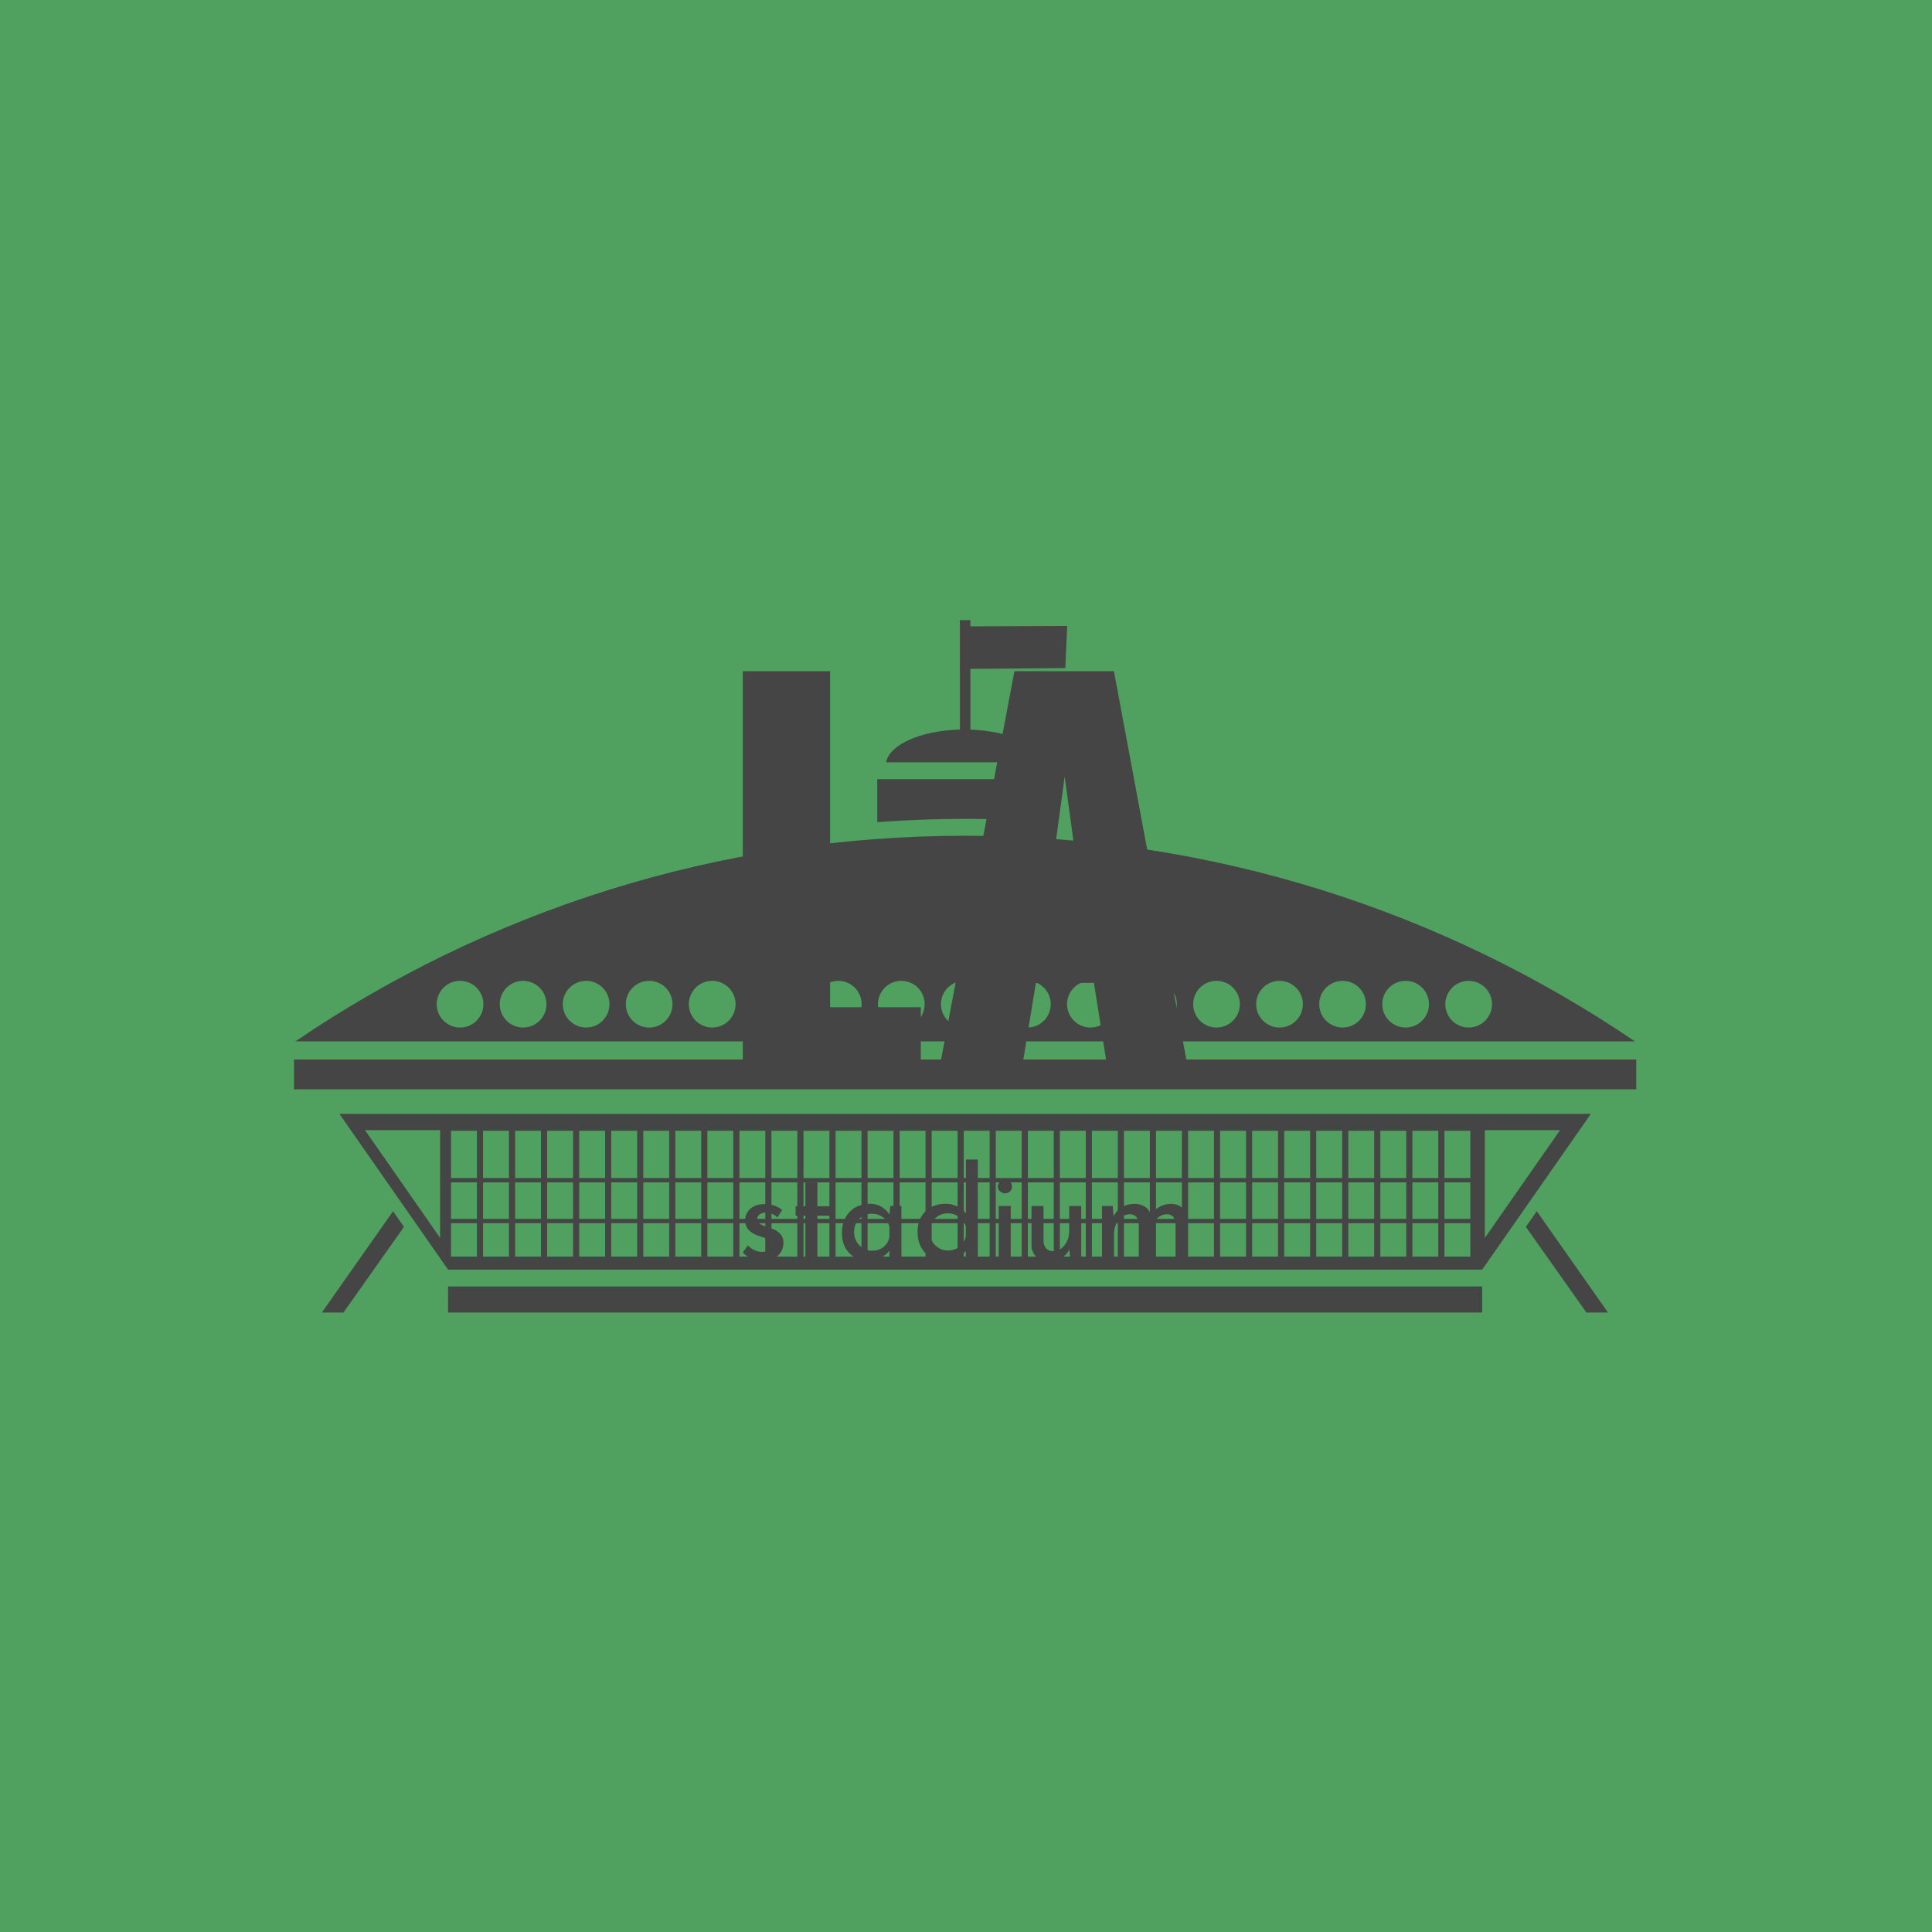<svg xmlns="http://www.w3.org/2000/svg" version="1.1" xmlns:xlink="http://www.w3.org/1999/xlink" xmlns:svgjs="http://svgjs.dev/svgjs" width="1000" height="1000" viewBox="0 0 1000 1000"><rect width="1000" height="1000" fill="#50a060"></rect><g transform="matrix(0.7,0,0,0.7,149.576,282.127)"><svg viewBox="0 0 396 247" data-background-color="#50a060" preserveAspectRatio="xMidYMid meet" height="623" width="1000" xmlns="http://www.w3.org/2000/svg" xmlns:xlink="http://www.w3.org/1999/xlink"><g id="tight-bounds" transform="matrix(1,0,0,1,0.24,-0.1)"><svg viewBox="0 0 395.52 247.2" height="247.2" width="395.52"><g><svg></svg></g><g><svg viewBox="0 0 395.52 247.2" height="247.2" width="395.52"><g transform="matrix(1,0,0,1,132.564,37.08)"><svg viewBox="0 0 130.391 173.04" height="173.04" width="130.391"><g><svg viewBox="0 0 130.391 173.04" height="173.04" width="130.391"><g><svg viewBox="0 0 193.626 256.958" height="173.04" width="130.391"><g><svg viewBox="0 0 193.626 256.958" height="256.958" width="193.626"><g id="textblocktransform"><svg viewBox="0 0 193.626 256.958" height="256.958" width="193.626" id="textblock"><g><svg viewBox="0 0 193.626 171.971" height="171.971" width="193.626"><g transform="matrix(1,0,0,1,0,0)"><svg width="193.626" viewBox="3 -40.5 45.6 40.5" height="171.971" data-palette-color="#454545"><path d="M21.25 0L3 0 3-40.5 11.95-40.5 11.95-6.05 21.25-6.05 21.25 0ZM31.65 0L23.2 0 30.85-40.5 41.05-40.5 48.6 0 40.35 0 39-8.55 33.05-8.55 31.65 0ZM36-29.7L33.85-13.9 38.15-13.9 36-29.7Z" opacity="1" transform="matrix(1,0,0,1,0,0)" fill="#454545" class="undefined-text-0" data-fill-palette-color="primary" id="text-0"></path></svg></g></svg></g><g transform="matrix(1,0,0,1,0,212.569)"><svg viewBox="0 0 193.626 44.389" height="44.389" width="193.626"><g transform="matrix(1,0,0,1,0,0)"><svg width="193.626" viewBox="2.15 -38.7 172.29 39.5" height="44.389" data-palette-color="#454545"><path d="M9.85 0.4L9.85 0.4Q7.65 0.4 5.58-0.38 3.5-1.15 2.15-2.7L2.15-2.7 4.1-5.4Q5.4-4.15 6.78-3.53 8.15-2.9 9.5-2.9L9.5-2.9Q10.5-2.9 11.35-3.15 12.2-3.4 12.73-3.98 13.25-4.55 13.25-5.55L13.25-5.55Q13.25-6.65 12.53-7.3 11.8-7.95 10.68-8.35 9.55-8.75 8.3-9.1L8.3-9.1Q5.75-9.95 4.4-11.45 3.05-12.95 3.05-15.1L3.05-15.1Q3.05-16.75 3.88-18.18 4.7-19.6 6.33-20.5 7.95-21.4 10.35-21.4L10.35-21.4Q12.5-21.4 14.2-20.88 15.9-20.35 17.4-19.15L17.4-19.15 15.55-16.25Q14.65-17.2 13.4-17.65 12.15-18.1 11.15-18.15L11.15-18.15Q10.3-18.2 9.53-17.9 8.75-17.6 8.25-17.05 7.75-16.5 7.75-15.75L7.75-15.75Q7.75-14.7 8.45-14.05 9.15-13.4 10.28-13.03 11.4-12.65 12.5-12.25L12.5-12.25Q14.05-11.8 15.25-11.05 16.45-10.3 17.18-9.2 17.9-8.1 17.9-6.45L17.9-6.45Q17.9-4.6 17.03-3.03 16.15-1.45 14.38-0.53 12.6 0.4 9.85 0.4ZM26.4-20.6L26.4-29.8 31.05-29.8 31.05-20.6 36.75-20.6 36.75-16.95 31.05-16.95 31.05 0 26.4 0 26.4-16.95 22.6-16.95 22.6-20.6 26.4-20.6ZM50.95 0.5L50.95 0.5Q48.05 0.5 45.67-0.75 43.3-2 41.92-4.42 40.55-6.85 40.55-10.35L40.55-10.35Q40.55-13.8 42-16.32 43.45-18.85 45.87-20.2 48.3-21.55 51.2-21.55L51.2-21.55Q54.09-21.55 56.09-20.23 58.09-18.9 59.15-17.1L59.15-17.1 58.84-16.3 59.3-20.7 63.59-20.7 63.59 0 58.95 0 58.95-5.4 59.45-4.2Q59.25-3.7 58.57-2.93 57.9-2.15 56.77-1.35 55.65-0.55 54.2-0.03 52.75 0.5 50.95 0.5ZM52.2-3.35L52.2-3.35Q53.95-3.35 55.34-4 56.75-4.65 57.67-5.83 58.59-7 58.95-8.65L58.95-8.65 58.95-12.7Q58.55-14.2 57.55-15.33 56.55-16.45 55.15-17.07 53.75-17.7 52.05-17.7L52.05-17.7Q50.2-17.7 48.65-16.8 47.09-15.9 46.17-14.3 45.25-12.7 45.25-10.55L45.25-10.55Q45.25-8.55 46.2-6.9 47.15-5.25 48.75-4.3 50.34-3.35 52.2-3.35ZM80.04 0.5L80.04 0.5Q77.19 0.5 74.87-0.88 72.54-2.25 71.19-4.78 69.84-7.3 69.84-10.6L69.84-10.6Q69.84-14.05 71.27-16.5 72.69-18.95 75.14-20.25 77.59-21.55 80.64-21.55L80.64-21.55Q83.09-21.55 85.32-20.5 87.54-19.45 88.79-17.6L88.79-17.6 88.59-15.95 88.59-38.7 93.19-38.7 93.19 0 88.54 0 88.54-5.15 89.04-3.85Q87.59-1.95 85.29-0.73 82.99 0.5 80.04 0.5ZM81.49-3.45L81.49-3.45Q83.34-3.45 84.79-4.13 86.24-4.8 87.19-6 88.14-7.2 88.54-8.85L88.54-8.85 88.54-12.75Q88.14-14.25 87.12-15.38 86.09-16.5 84.67-17.18 83.24-17.85 81.49-17.85L81.49-17.85Q79.59-17.85 78.02-16.93 76.44-16 75.49-14.4 74.54-12.8 74.54-10.7L74.54-10.7Q74.54-8.65 75.49-7.03 76.44-5.4 78.04-4.42 79.64-3.45 81.49-3.45ZM101.29 0L101.29-20.7 105.94-20.7 105.94 0 101.29 0ZM100.94-28.2L100.94-28.2Q100.94-29.3 101.82-30.05 102.69-30.8 103.74-30.8L103.74-30.8Q104.79-30.8 105.62-30.05 106.44-29.3 106.44-28.2L106.44-28.2Q106.44-27.05 105.62-26.33 104.79-25.6 103.74-25.6L103.74-25.6Q102.69-25.6 101.82-26.35 100.94-27.1 100.94-28.2ZM120.54 0.8L120.54 0.8Q117.74 0.8 115.91-0.93 114.09-2.65 113.99-5.4L113.99-5.4 113.99-20.7 118.64-20.7 118.64-7.05Q118.74-5.35 119.61-4.3 120.49-3.25 122.39-3.2L122.39-3.2Q124.14-3.2 125.51-4.23 126.89-5.25 127.74-7.03 128.59-8.8 128.59-11.05L128.59-11.05 128.59-20.7 133.24-20.7 133.24 0 128.99 0 128.59-5.1 128.84-4.2Q128.24-2.75 127.01-1.63 125.79-0.5 124.14 0.15 122.49 0.8 120.54 0.8ZM141.29-20.7L145.44-20.7 145.84-16.05 145.64-16.45Q146.79-18.8 148.91-20.15 151.04-21.5 153.79-21.5L153.79-21.5Q155.54-21.5 156.89-20.95 158.24-20.4 159.11-19.38 159.99-18.35 160.24-16.85L160.24-16.85 159.99-16.7Q161.19-18.95 163.31-20.23 165.44-21.5 167.79-21.5L167.79-21.5Q170.84-21.5 172.61-19.78 174.39-18.05 174.44-15.3L174.44-15.3 174.44 0 169.79 0 169.79-13.65Q169.74-15.25 169.01-16.32 168.29-17.4 166.49-17.5L166.49-17.5Q164.69-17.5 163.26-16.4 161.84-15.3 161.04-13.58 160.24-11.85 160.19-9.85L160.19-9.85 160.19 0 155.54 0 155.54-13.65Q155.49-15.25 154.71-16.32 153.94-17.4 152.14-17.5L152.14-17.5Q150.29-17.5 148.89-16.4 147.49-15.3 146.71-13.55 145.94-11.8 145.94-9.8L145.94-9.8 145.94 0 141.29 0 141.29-20.7Z" opacity="1" transform="matrix(1,0,0,1,0,0)" fill="#454545" class="undefined-text-1" data-fill-palette-color="secondary" id="text-1"></path></svg></g></svg></g></svg></g></svg></g></svg></g></svg></g></svg></g><g mask="url(#e16bc887-d514-453f-95c8-de9cfb05622d)"><g transform="matrix(4.224, 0, 0, 4.224, 1, 22.096)"><svg xmlns="http://www.w3.org/2000/svg" xmlns:xlink="http://www.w3.org/1999/xlink" version="1.1" x="0" y="0" viewBox="3.039 24.118 93.156 48.057" enable-background="new 0 0 100 100" xml:space="preserve" height="48.057" width="93.156" class="icon-none" data-fill-palette-color="accent" id="none"><g fill="#454545" data-fill-palette-color="accent"><path d="M49.982 31.719v-4.216l6.588-0.056 0.129-2.924-6.717 0.029v-0.434h-0.729v7.597c-2.717 0.073-4.886 1.042-5.126 2.272H55.02C54.781 32.77 52.657 31.81 49.982 31.719z" fill="#454545" data-fill-palette-color="accent"></path><path d="M55.715 38.138V35.16H43.518v2.979c2.014-0.146 4.046-0.227 6.098-0.227C51.667 37.912 53.7 37.992 55.715 38.138z" fill="#454545" data-fill-palette-color="accent"></path><path d="M49.616 39.084c-17.233 0-33.232 5.27-46.484 14.273h92.972C82.85 44.354 66.848 39.084 49.616 39.084zM14.563 52.396c-0.895 0-1.621-0.729-1.621-1.621 0-0.896 0.726-1.62 1.621-1.62s1.622 0.725 1.622 1.62C16.185 51.67 15.458 52.396 14.563 52.396zM18.939 52.396c-0.896 0-1.622-0.729-1.622-1.621 0-0.896 0.727-1.62 1.622-1.62 0.894 0 1.621 0.725 1.621 1.62C20.56 51.67 19.833 52.396 18.939 52.396zM23.314 52.396c-0.896 0-1.622-0.729-1.622-1.621 0-0.896 0.726-1.62 1.622-1.62 0.895 0 1.62 0.725 1.62 1.62C24.934 51.67 24.208 52.396 23.314 52.396zM27.688 52.396c-0.896 0-1.621-0.729-1.621-1.621 0-0.896 0.726-1.62 1.621-1.62s1.62 0.725 1.62 1.62C29.308 51.67 28.583 52.396 27.688 52.396zM32.063 52.396c-0.896 0-1.621-0.729-1.621-1.621 0-0.896 0.725-1.62 1.621-1.62s1.622 0.725 1.622 1.62C33.684 51.671 32.958 52.396 32.063 52.396zM36.438 52.396c-0.895 0-1.621-0.729-1.621-1.621 0-0.896 0.727-1.62 1.621-1.62s1.622 0.725 1.622 1.62C38.059 51.671 37.332 52.396 36.438 52.396zM40.813 52.396c-0.896 0-1.622-0.729-1.622-1.621 0-0.896 0.727-1.62 1.622-1.62 0.894 0 1.62 0.725 1.62 1.62C42.434 51.671 41.707 52.396 40.813 52.396zM45.188 52.396c-0.896 0-1.623-0.729-1.623-1.621 0-0.896 0.727-1.62 1.623-1.62 0.895 0 1.62 0.725 1.62 1.62C46.808 51.67 46.083 52.396 45.188 52.396zM49.564 52.396c-0.897 0-1.624-0.729-1.624-1.621 0-0.896 0.727-1.62 1.624-1.62 0.894 0 1.62 0.725 1.62 1.62C51.184 51.67 50.458 52.396 49.564 52.396zM53.938 52.396c-0.896 0-1.621-0.729-1.621-1.621 0-0.896 0.728-1.62 1.621-1.62 0.896 0 1.621 0.725 1.621 1.62C55.559 51.67 54.832 52.396 53.938 52.396zM58.313 52.396c-0.896 0-1.621-0.729-1.621-1.621 0-0.896 0.728-1.62 1.621-1.62 0.896 0 1.621 0.725 1.621 1.62C59.934 51.67 59.206 52.396 58.313 52.396zM62.688 52.396c-0.896 0-1.621-0.729-1.621-1.621 0-0.896 0.729-1.62 1.621-1.62 0.896 0 1.621 0.725 1.621 1.62C64.309 51.67 63.581 52.396 62.688 52.396zM67.063 52.396c-0.896 0-1.621-0.729-1.621-1.621 0-0.896 0.729-1.62 1.621-1.62 0.896 0 1.621 0.725 1.621 1.62C68.684 51.67 67.956 52.396 67.063 52.396zM71.438 52.396c-0.896 0-1.623-0.729-1.623-1.621 0-0.896 0.729-1.62 1.623-1.62 0.896 0 1.619 0.725 1.619 1.62C73.057 51.67 72.332 52.396 71.438 52.396zM75.813 52.396c-0.896 0-1.621-0.729-1.621-1.621 0-0.896 0.728-1.62 1.621-1.62 0.896 0 1.619 0.725 1.619 1.62C77.432 51.67 76.707 52.396 75.813 52.396zM80.188 52.396c-0.896 0-1.621-0.729-1.621-1.621 0-0.896 0.728-1.62 1.621-1.62 0.896 0 1.621 0.725 1.621 1.62C81.809 51.67 81.081 52.396 80.188 52.396zM84.563 52.396c-0.896 0-1.621-0.729-1.621-1.621 0-0.896 0.729-1.62 1.621-1.62 0.896 0 1.621 0.725 1.621 1.62C86.184 51.67 85.456 52.396 84.563 52.396z" fill="#454545" data-fill-palette-color="accent"></path><rect x="13.731" y="70.367" width="71.772" height="1.808" fill="#454545" data-fill-palette-color="accent"></rect><rect x="3.039" y="54.613" width="93.156" height="2.068" fill="#454545" data-fill-palette-color="accent"></rect><path d="M93.045 58.386H6.188l7.542 10.81h71.772L93.045 58.386zM85.688 59.518h5.217l-5.217 7.478V59.518zM13.179 66.992l-5.216-7.477h5.216V66.992zM15.733 68.294h-1.797v-2.321h1.797V68.294zM15.733 65.674h-1.797v-2.533h1.797V65.674zM15.733 62.842h-1.797v-3.283h1.797V62.842zM17.957 68.294h-1.798v-2.321h1.798V68.294zM17.957 65.674h-1.798v-2.533h1.798V65.674zM17.957 62.842h-1.798v-3.283h1.798V62.842zM20.181 68.294h-1.798v-2.321h1.798V68.294zM20.181 65.674h-1.798v-2.533h1.798V65.674zM20.181 62.842h-1.798v-3.283h1.798V62.842zM22.406 68.294h-1.799v-2.321h1.799V68.294zM22.406 65.674h-1.799v-2.533h1.799V65.674zM22.406 62.842h-1.799v-3.283h1.799V62.842zM24.63 68.294h-1.798v-2.321h1.798V68.294zM24.63 65.674h-1.798v-2.533h1.798V65.674zM24.63 62.842h-1.798v-3.283h1.798V62.842zM26.854 68.294h-1.798v-2.321h1.798V68.294zM26.854 65.674h-1.798v-2.533h1.798V65.674zM26.854 62.842h-1.798v-3.283h1.798V62.842zM29.078 68.294H27.28v-2.321h1.798V68.294zM29.078 65.674H27.28v-2.533h1.798V65.674zM29.078 62.842H27.28v-3.283h1.798V62.842zM31.302 68.294h-1.798v-2.321h1.798V68.294zM31.302 65.674h-1.798v-2.533h1.798V65.674zM31.302 62.842h-1.798v-3.283h1.798V62.842zM33.526 68.294h-1.799v-2.321h1.799V68.294zM33.526 65.674h-1.799v-2.533h1.799V65.674zM33.526 62.842h-1.799v-3.283h1.799V62.842zM35.749 68.294h-1.797v-2.321h1.797V68.294zM35.749 65.674h-1.797v-2.533h1.797V65.674zM35.749 62.842h-1.797v-3.283h1.797V62.842zM37.973 68.294h-1.798v-2.321h1.798V68.294zM37.973 65.674h-1.798v-2.533h1.798V65.674zM37.973 62.842h-1.798v-3.283h1.798V62.842zM40.198 68.294h-1.799v-2.321h1.799V68.294zM40.198 65.674h-1.799v-2.533h1.799V65.674zM40.198 62.842h-1.799v-3.283h1.799V62.842zM42.422 68.294h-1.798v-2.321h1.798V68.294zM42.422 65.674h-1.798v-2.533h1.798V65.674zM42.422 62.842h-1.798v-3.283h1.798V62.842zM44.646 68.294h-1.798v-2.321h1.798V68.294zM44.646 65.674h-1.798v-2.533h1.798V65.674zM44.646 62.842h-1.798v-3.283h1.798V62.842zM46.87 68.294h-1.797v-2.321h1.797V68.294zM46.87 65.674h-1.797v-2.533h1.797V65.674zM46.87 62.842h-1.797v-3.283h1.797V62.842zM49.094 68.294h-1.798v-2.321h1.798V68.294zM49.094 65.674h-1.798v-2.533h1.798V65.674zM49.094 62.842h-1.798v-3.283h1.798V62.842zM51.318 68.294h-1.797v-2.321h1.797V68.294zM51.318 65.674h-1.797v-2.533h1.797V65.674zM51.318 62.842h-1.797v-3.283h1.797V62.842zM53.543 68.294h-1.799v-2.321h1.799V68.294zM53.543 65.674h-1.799v-2.533h1.799V65.674zM53.543 62.842h-1.799v-3.283h1.799V62.842zM55.768 68.294h-1.799v-2.321h1.799V68.294zM55.768 65.674h-1.799v-2.533h1.799V65.674zM55.768 62.842h-1.799v-3.283h1.799V62.842zM57.99 68.294h-1.799v-2.321h1.799V68.294zM57.99 65.674h-1.799v-2.533h1.799V65.674zM57.99 62.842h-1.799v-3.283h1.799V62.842zM60.215 68.294h-1.799v-2.321h1.799V68.294zM60.215 65.674h-1.799v-2.533h1.799V65.674zM60.215 62.842h-1.799v-3.283h1.799V62.842zM62.439 68.294h-1.799v-2.321h1.799V68.294zM62.439 65.674h-1.799v-2.533h1.799V65.674zM62.439 62.842h-1.799v-3.283h1.799V62.842zM64.663 68.294h-1.798v-2.321h1.798V68.294zM64.663 65.674h-1.798v-2.533h1.798V65.674zM64.663 62.842h-1.798v-3.283h1.798V62.842zM66.887 68.294h-1.798v-2.321h1.798V68.294zM66.887 65.674h-1.798v-2.533h1.798V65.674zM66.887 62.842h-1.798v-3.283h1.798V62.842zM69.111 68.294h-1.799v-2.321h1.799V68.294zM69.111 65.674h-1.799v-2.533h1.799V65.674zM69.111 62.842h-1.799v-3.283h1.799V62.842zM71.335 68.294h-1.798v-2.321h1.798V68.294zM71.335 65.674h-1.798v-2.533h1.798V65.674zM71.335 62.842h-1.798v-3.283h1.798V62.842zM73.561 68.294h-1.799v-2.321h1.799V68.294zM73.561 65.674h-1.799v-2.533h1.799V65.674zM73.561 62.842h-1.799v-3.283h1.799V62.842zM75.784 68.294h-1.8v-2.321h1.8V68.294zM75.784 65.674h-1.8v-2.533h1.8V65.674zM75.784 62.842h-1.8v-3.283h1.8V62.842zM78.007 68.294H76.21v-2.321h1.797V68.294zM78.007 65.674H76.21v-2.533h1.797V65.674zM78.007 62.842H76.21v-3.283h1.797V62.842zM80.23 68.294h-1.797v-2.321h1.797V68.294zM80.23 65.674h-1.797v-2.533h1.797V65.674zM80.23 62.842h-1.797v-3.283h1.797V62.842zM82.455 68.294h-1.798v-2.321h1.798V68.294zM82.455 65.674h-1.798v-2.533h1.798V65.674zM82.455 62.842h-1.798v-3.283h1.798V62.842zM84.68 68.294h-1.798v-2.321h1.798V68.294zM84.68 65.674h-1.798v-2.533h1.798V65.674zM84.68 62.842h-1.798v-3.283h1.798V62.842z" fill="#454545" data-fill-palette-color="accent"></path><polygon points="88.534,66.229 92.734,72.175 94.232,72.175 89.292,65.143  " fill="#454545" data-fill-palette-color="accent"></polygon><polygon points="4.972,72.175 6.471,72.175 10.67,66.229 9.913,65.143  " fill="#454545" data-fill-palette-color="accent"></polygon></g></svg></g></g></svg></g><defs><mask id="e16bc887-d514-453f-95c8-de9cfb05622d"><rect width="640" height="400" fill="white"></rect><rect width="143.43" height="227.719" fill="black" y="9.74" x="126.045" id="transform-me"></rect></mask></defs></svg><rect width="395.52" height="247.2" fill="none" stroke="none" visibility="hidden"></rect></g></svg></g></svg>